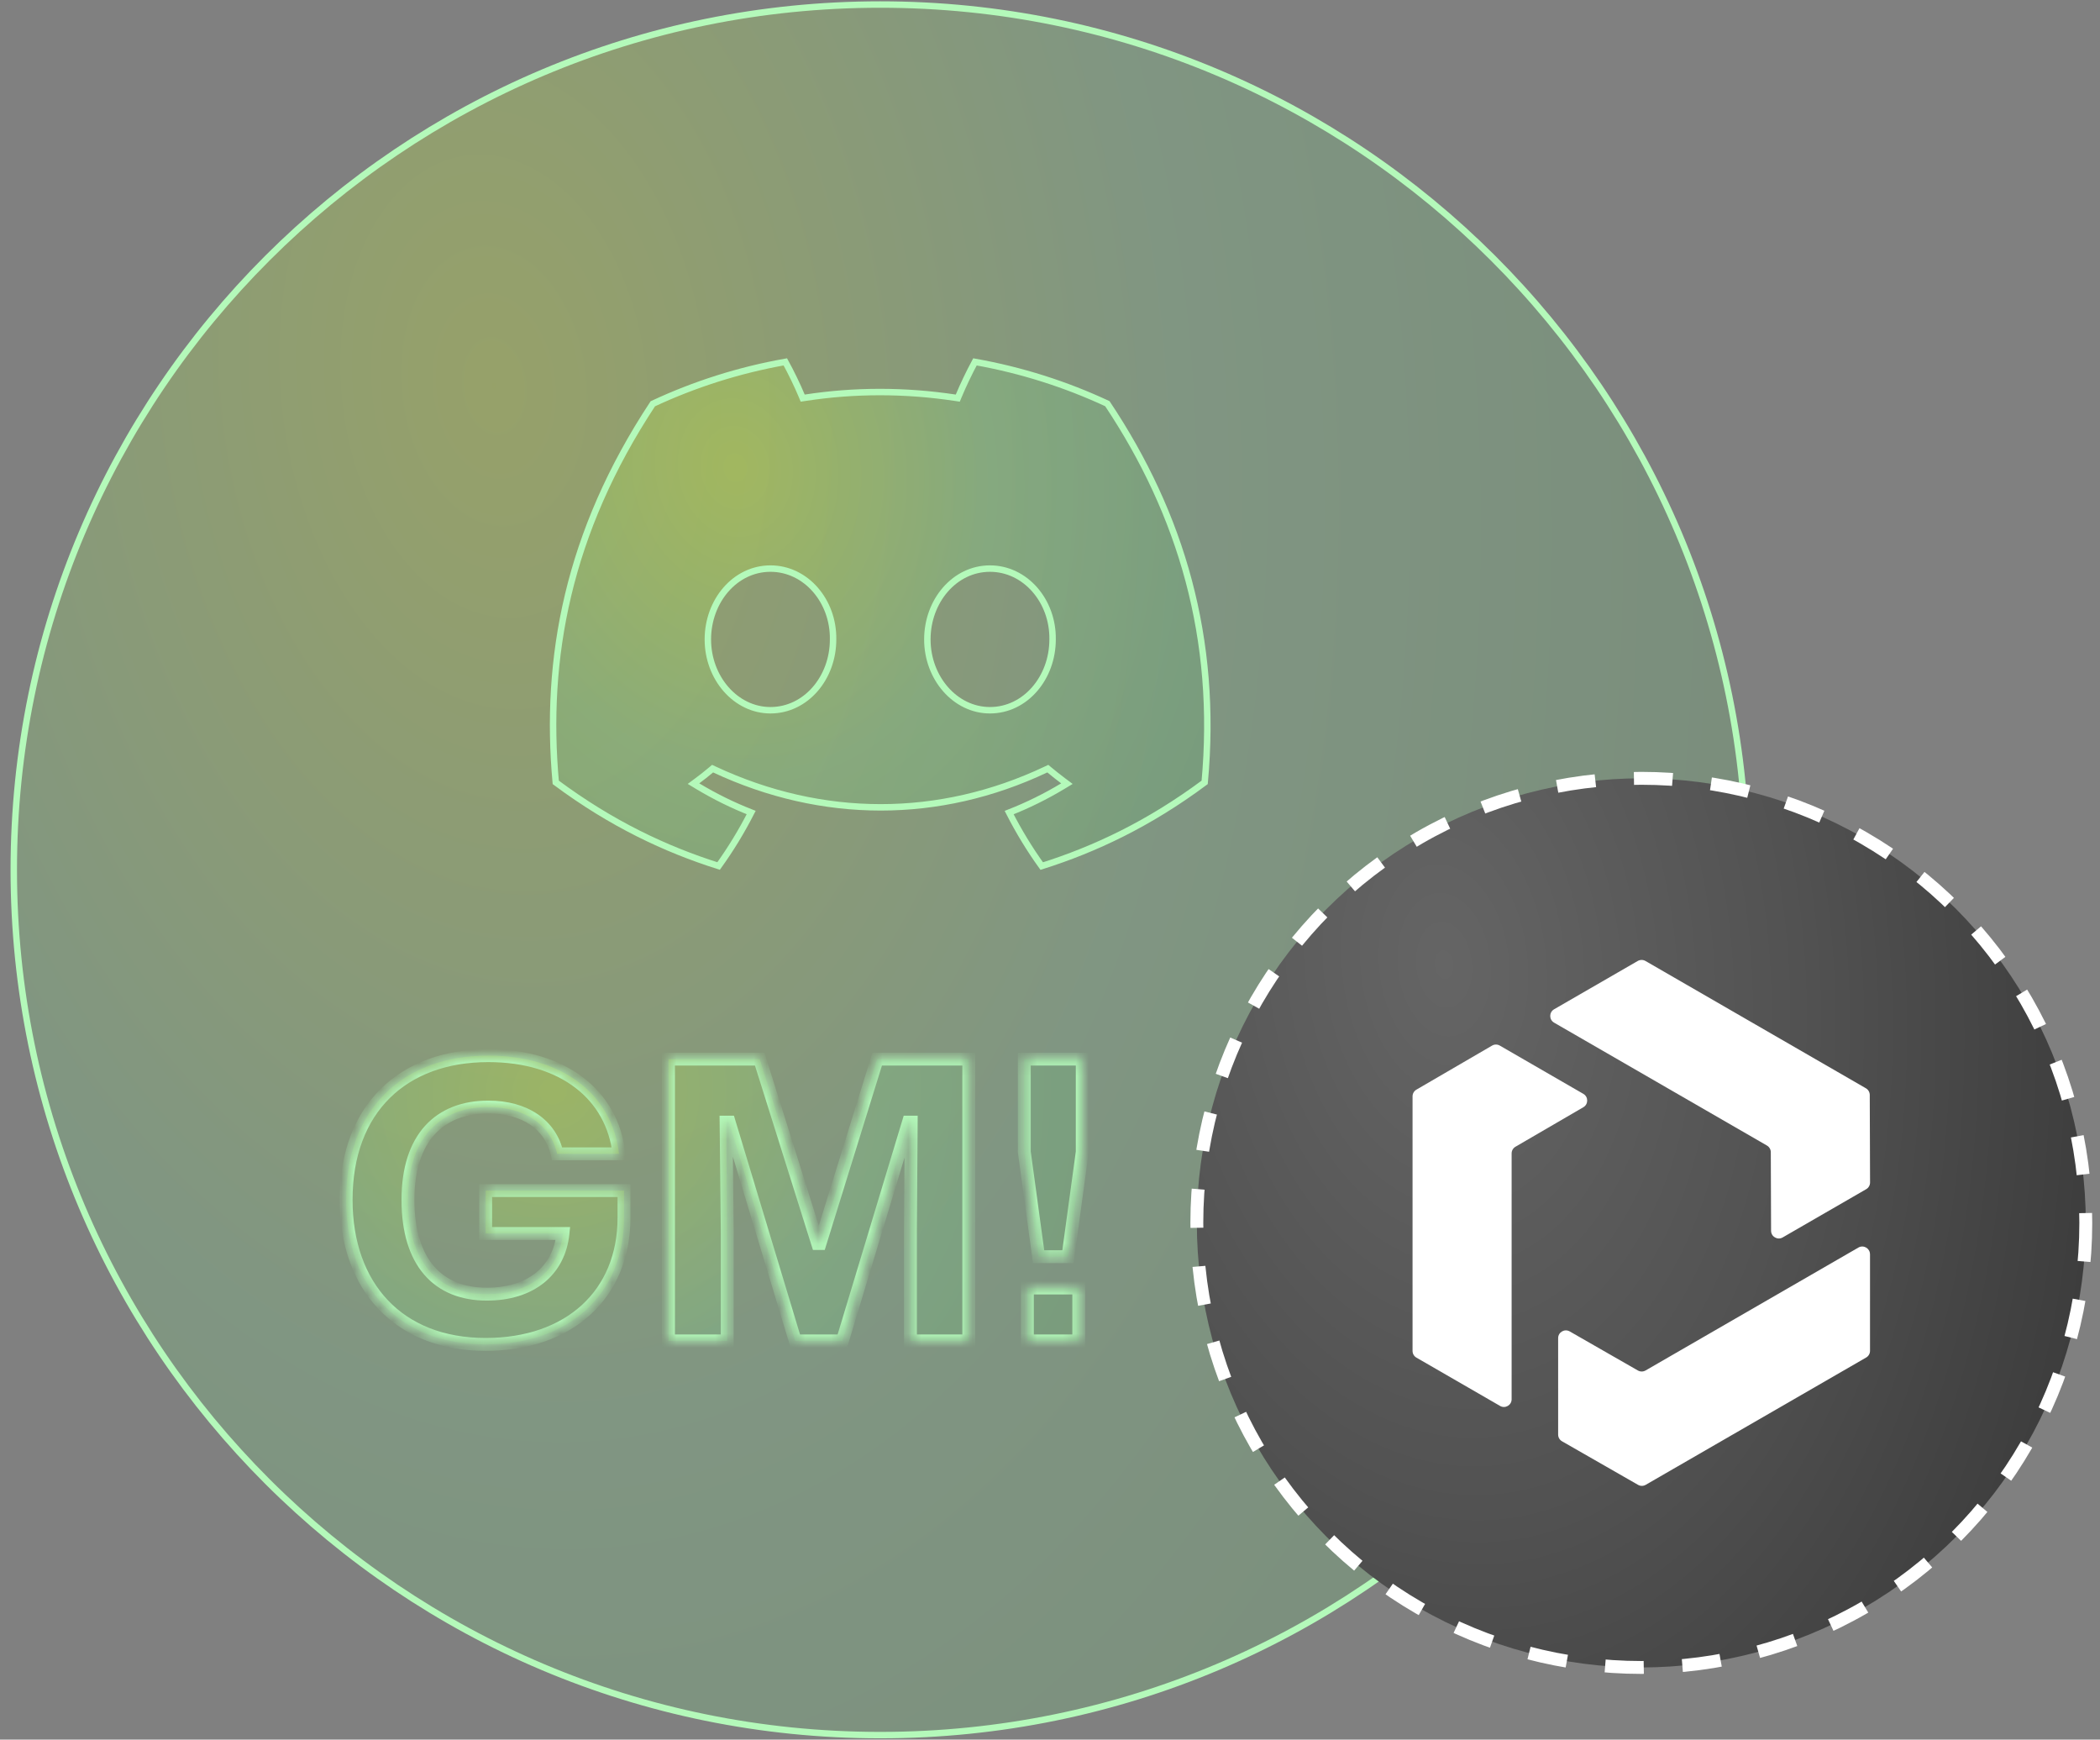<svg width="163" height="135" viewBox="0 0 163 135" fill="none" xmlns="http://www.w3.org/2000/svg">
<rect x="0" y="0" width="163" height="135" fill="#808080" stroke="none"/>
<path d="M135.573 67.501C135.573 104.586 105.464 134.65 68.321 134.65C31.179 134.65 1.069 104.586 1.069 67.501C1.069 30.416 31.179 0.352 68.321 0.352C105.464 0.352 135.573 30.416 135.573 67.501Z" fill="url(#paint0_radial_23588_583)" fill-opacity="0.27" stroke="#B4F9BA" stroke-width="0.5"/>
<path d="M78.329 63.059C79.779 62.491 81.173 61.802 82.495 61.005L82.813 60.813L82.516 60.591C82.157 60.322 81.801 60.04 81.453 59.75L81.331 59.648L81.186 59.716C72.917 63.631 63.827 63.631 55.456 59.716L55.311 59.648L55.189 59.751C54.846 60.04 54.491 60.321 54.128 60.59L53.828 60.812L54.148 61.005C55.466 61.798 56.856 62.487 58.306 63.055C57.565 64.509 56.718 65.895 55.777 67.205C51.654 65.903 47.462 63.929 43.137 60.715C42.26 51.095 44.067 41.342 50.671 31.334C53.901 29.826 57.352 28.721 60.957 28.082C61.393 28.879 61.89 29.897 62.23 30.715L62.305 30.895L62.499 30.866C66.346 30.276 70.229 30.276 74.149 30.866L74.342 30.895L74.417 30.715C74.758 29.896 75.244 28.878 75.675 28.082C79.276 28.722 82.723 29.822 85.952 31.326C91.682 39.907 94.534 49.572 93.506 60.715C89.181 63.933 84.985 65.907 80.858 67.21C79.913 65.899 79.07 64.51 78.329 63.059ZM54.943 49.623C54.943 52.609 57.102 55.117 59.803 55.117C62.548 55.117 64.666 52.609 64.663 49.624C64.708 46.63 62.545 44.124 59.803 44.124C57.056 44.124 54.943 46.638 54.943 49.623ZM71.98 49.623C71.98 52.609 74.14 55.117 76.84 55.117C79.586 55.117 81.7 52.608 81.701 49.624C81.746 46.63 79.583 44.124 76.84 44.124C74.094 44.124 71.98 46.638 71.98 49.623Z" fill="url(#paint1_radial_23588_583)" fill-opacity="0.27" stroke="#B4F9BA" stroke-width="0.5"/>
<mask id="path-3-inside-1_23588_583" fill="white">
<path d="M37.695 104.331C30.915 104.331 26.865 99.831 26.865 93.111C26.865 86.031 31.275 81.921 37.905 81.921C43.725 81.921 47.535 84.981 48.045 89.54H43.245C42.735 87.26 40.725 85.91 37.905 85.91C34.125 85.91 31.665 88.281 31.665 93.111C31.665 97.971 34.005 100.431 37.785 100.431C41.175 100.431 43.395 98.63 43.695 95.721H37.695V92.391H48.435V94.49C48.435 100.461 44.175 104.331 37.695 104.331ZM51.887 104.061V82.191H58.967L63.467 96.501H63.647L68.087 82.191H75.197V104.061H70.667V95.421L70.727 87.081H70.517L65.387 104.061H61.727L56.597 87.081H56.357L56.447 95.481V104.061H51.887ZM80.614 97.52L79.504 89.391V82.191H84.004V89.391L82.894 97.52H80.614ZM79.744 104.061V99.951H83.734V104.061H79.744Z"/>
</mask>
<path d="M37.695 104.331C30.915 104.331 26.865 99.831 26.865 93.111C26.865 86.031 31.275 81.921 37.905 81.921C43.725 81.921 47.535 84.981 48.045 89.54H43.245C42.735 87.26 40.725 85.91 37.905 85.91C34.125 85.91 31.665 88.281 31.665 93.111C31.665 97.971 34.005 100.431 37.785 100.431C41.175 100.431 43.395 98.63 43.695 95.721H37.695V92.391H48.435V94.49C48.435 100.461 44.175 104.331 37.695 104.331ZM51.887 104.061V82.191H58.967L63.467 96.501H63.647L68.087 82.191H75.197V104.061H70.667V95.421L70.727 87.081H70.517L65.387 104.061H61.727L56.597 87.081H56.357L56.447 95.481V104.061H51.887ZM80.614 97.52L79.504 89.391V82.191H84.004V89.391L82.894 97.52H80.614ZM79.744 104.061V99.951H83.734V104.061H79.744Z" fill="url(#paint2_radial_23588_583)" fill-opacity="0.27"/>
<path d="M48.045 89.54V90.04H48.605L48.542 89.485L48.045 89.54ZM43.245 89.54L42.758 89.65L42.845 90.04H43.245V89.54ZM43.695 95.721L44.193 95.772L44.25 95.221H43.695V95.721ZM37.695 95.721H37.195V96.221H37.695V95.721ZM37.695 92.391V91.891H37.195V92.391H37.695ZM48.435 92.391H48.935V91.891H48.435V92.391ZM37.695 103.831C34.42 103.831 31.852 102.747 30.101 100.897C28.347 99.043 27.365 96.371 27.365 93.111H26.365C26.365 96.57 27.409 99.508 29.375 101.584C31.344 103.664 34.191 104.831 37.695 104.831V103.831ZM27.365 93.111C27.365 89.676 28.433 87.016 30.251 85.216C32.07 83.414 34.694 82.421 37.905 82.421V81.421C34.487 81.421 31.59 82.482 29.547 84.505C27.503 86.53 26.365 89.465 26.365 93.111H27.365ZM37.905 82.421C40.73 82.421 43.024 83.163 44.663 84.418C46.296 85.668 47.308 87.449 47.548 89.596L48.542 89.485C48.273 87.072 47.125 85.043 45.271 83.624C43.422 82.208 40.901 81.421 37.905 81.421V82.421ZM48.045 89.04H43.245V90.04H48.045V89.04ZM43.733 89.431C43.158 86.86 40.888 85.41 37.905 85.41V86.41C40.563 86.41 42.313 87.661 42.758 89.65L43.733 89.431ZM37.905 85.41C35.908 85.41 34.201 86.04 32.998 87.363C31.801 88.68 31.165 90.616 31.165 93.111H32.165C32.165 90.775 32.76 89.112 33.738 88.036C34.71 86.966 36.123 86.41 37.905 86.41V85.41ZM31.165 93.111C31.165 95.614 31.768 97.577 32.93 98.92C34.101 100.274 35.782 100.931 37.785 100.931V99.93C36.009 99.93 34.63 99.357 33.686 98.266C32.733 97.164 32.165 95.467 32.165 93.111H31.165ZM37.785 100.931C39.567 100.931 41.088 100.457 42.212 99.557C43.341 98.653 44.03 97.348 44.193 95.772L43.198 95.669C43.061 97.003 42.49 98.053 41.587 98.776C40.678 99.504 39.394 99.93 37.785 99.93V100.931ZM43.695 95.221H37.695V96.221H43.695V95.221ZM38.195 95.721V92.391H37.195V95.721H38.195ZM37.695 92.891H48.435V91.891H37.695V92.891ZM47.935 92.391V94.49H48.935V92.391H47.935ZM47.935 94.49C47.935 97.35 46.919 99.671 45.158 101.28C43.393 102.893 40.837 103.831 37.695 103.831V104.831C41.034 104.831 43.848 103.833 45.833 102.018C47.822 100.2 48.935 97.601 48.935 94.49H47.935ZM51.887 104.061H51.387V104.561H51.887V104.061ZM51.887 82.191V81.691H51.387V82.191H51.887ZM58.967 82.191L59.444 82.041L59.334 81.691H58.967V82.191ZM63.467 96.501L62.99 96.65L63.1 97.001H63.467V96.501ZM63.647 96.501V97.001H64.015L64.124 96.649L63.647 96.501ZM68.087 82.191V81.691H67.718L67.609 82.042L68.087 82.191ZM75.197 82.191H75.697V81.691H75.197V82.191ZM75.197 104.061V104.561H75.697V104.061H75.197ZM70.667 104.061H70.167V104.561H70.667V104.061ZM70.667 95.421L70.167 95.417V95.421H70.667ZM70.727 87.081L71.227 87.084L71.23 86.581H70.727V87.081ZM70.517 87.081V86.581H70.145L70.038 86.936L70.517 87.081ZM65.387 104.061V104.561H65.758L65.865 104.205L65.387 104.061ZM61.727 104.061L61.248 104.205L61.355 104.561H61.727V104.061ZM56.597 87.081L57.075 86.936L56.968 86.581H56.597V87.081ZM56.357 87.081V86.581H55.851L55.857 87.086L56.357 87.081ZM56.447 95.481H56.947L56.947 95.475L56.447 95.481ZM56.447 104.061V104.561H56.947V104.061H56.447ZM52.387 104.061V82.191H51.387V104.061H52.387ZM51.887 82.691H58.967V81.691H51.887V82.691ZM58.49 82.341L62.99 96.65L63.944 96.351L59.444 82.041L58.49 82.341ZM63.467 97.001H63.647V96.001H63.467V97.001ZM64.124 96.649L68.564 82.339L67.609 82.042L63.169 96.352L64.124 96.649ZM68.087 82.691H75.197V81.691H68.087V82.691ZM74.697 82.191V104.061H75.697V82.191H74.697ZM75.197 103.561H70.667V104.561H75.197V103.561ZM71.167 104.061V95.421H70.167V104.061H71.167ZM71.167 95.424L71.227 87.084L70.227 87.077L70.167 95.417L71.167 95.424ZM70.727 86.581H70.517V87.581H70.727V86.581ZM70.038 86.936L64.908 103.916L65.865 104.205L70.995 87.225L70.038 86.936ZM65.387 103.561H61.727V104.561H65.387V103.561ZM62.205 103.916L57.075 86.936L56.118 87.225L61.248 104.205L62.205 103.916ZM56.597 86.581H56.357V87.581H56.597V86.581ZM55.857 87.086L55.947 95.486L56.947 95.475L56.857 87.075L55.857 87.086ZM55.947 95.481V104.061H56.947V95.481H55.947ZM56.447 103.561H51.887V104.561H56.447V103.561ZM80.614 97.52L80.119 97.588L80.178 98.02H80.614V97.52ZM79.504 89.391H79.004V89.424L79.009 89.458L79.504 89.391ZM79.504 82.191V81.691H79.004V82.191H79.504ZM84.004 82.191H84.504V81.691H84.004V82.191ZM84.004 89.391L84.5 89.458L84.504 89.424V89.391H84.004ZM82.894 97.52V98.02H83.331L83.39 97.588L82.894 97.52ZM79.744 104.061H79.244V104.561H79.744V104.061ZM79.744 99.951V99.451H79.244V99.951H79.744ZM83.734 99.951H84.234V99.451H83.734V99.951ZM83.734 104.061V104.561H84.234V104.061H83.734ZM81.11 97.453L80 89.323L79.009 89.458L80.119 97.588L81.11 97.453ZM80.004 89.391V82.191H79.004V89.391H80.004ZM79.504 82.691H84.004V81.691H79.504V82.691ZM83.504 82.191V89.391H84.504V82.191H83.504ZM83.509 89.323L82.399 97.453L83.39 97.588L84.5 89.458L83.509 89.323ZM82.894 97.02H80.614V98.02H82.894V97.02ZM80.244 104.061V99.951H79.244V104.061H80.244ZM79.744 100.451H83.734V99.451H79.744V100.451ZM83.234 99.951V104.061H84.234V99.951H83.234ZM83.734 103.561H79.744V104.561H83.734V103.561Z" fill="#B4F9BA" mask="url(#path-3-inside-1_23588_583)"/>
<circle cx="127.397" cy="94.9" r="34.5" fill="url(#paint3_radial_23588_583)" stroke="white" stroke-dasharray="3 3"/>
<g style="mix-blend-mode:luminosity">
<path d="M120.628 78.323L127.12 74.574C127.305 74.468 127.534 74.468 127.719 74.574L144.829 84.453C145.014 84.559 145.128 84.757 145.129 84.97L145.152 91.764C145.152 91.979 145.039 92.178 144.852 92.285L138.369 96.029C137.971 96.26 137.471 95.972 137.469 95.512L137.448 89.414C137.448 89.201 137.332 89.004 137.148 88.897L120.628 79.361C120.228 79.13 120.228 78.554 120.628 78.323Z" fill="white"/>
<path d="M116.432 109.103L109.942 105.356C109.755 105.249 109.641 105.052 109.641 104.837V85.079C109.641 84.866 109.755 84.669 109.94 84.56L115.813 81.142C116 81.033 116.229 81.033 116.414 81.142L122.897 84.886C123.295 85.117 123.297 85.691 122.899 85.924L117.63 88.99C117.445 89.097 117.331 89.294 117.331 89.509V108.586C117.331 109.048 116.832 109.336 116.432 109.105V109.103Z" fill="white"/>
<path d="M145.149 97.335V104.829C145.149 105.045 145.035 105.242 144.848 105.349L127.738 115.227C127.553 115.334 127.326 115.334 127.141 115.227L121.244 111.849C121.057 111.743 120.942 111.544 120.942 111.329V103.843C120.942 103.382 121.44 103.094 121.84 103.322L127.13 106.353C127.315 106.46 127.542 106.458 127.727 106.353L144.247 96.814C144.647 96.583 145.147 96.871 145.147 97.333L145.149 97.335Z" fill="white"/>
</g>
<defs>
<radialGradient id="paint0_radial_23588_583" cx="0" cy="0" r="1" gradientUnits="userSpaceOnUse" gradientTransform="translate(38.693 28.993) rotate(83.156) scale(203.207 131.22)">
<stop stop-color="#d5fc2e"/>
<stop offset="0.4" stop-color="#82D289"/>
<stop offset="0.835" stop-color="#66AB6C"/>
<stop offset="1" stop-color="#386A3C"/>
</radialGradient>
<radialGradient id="paint1_radial_23588_583" cx="0" cy="0" r="1" gradientUnits="userSpaceOnUse" gradientTransform="translate(57.067 36.313) rotate(81.2) scale(60.124 49.611)">
<stop stop-color="#d5fc2e"/>
<stop offset="0.4" stop-color="#82D289"/>
<stop offset="0.835" stop-color="#66AB6C"/>
<stop offset="1" stop-color="#386A3C"/>
</radialGradient>
<radialGradient id="paint2_radial_23588_583" cx="0" cy="0" r="1" gradientUnits="userSpaceOnUse" gradientTransform="translate(42.928 84.776) rotate(78.522) scale(54.982 58.521)">
<stop stop-color="#d5fc2e"/>
<stop offset="0.4" stop-color="#82D289"/>
<stop offset="0.835" stop-color="#66AB6C"/>
<stop offset="1" stop-color="#386A3C"/>
</radialGradient>
<radialGradient id="paint3_radial_23588_583" cx="0" cy="0" r="1" gradientUnits="userSpaceOnUse" gradientTransform="translate(112.035 74.903) rotate(83.167) scale(105.522 68.039)">
<stop stop-color="#656565"/>
<stop offset="0.4" stop-color="#525252"/>
<stop offset="0.835" stop-color="#373737"/>
<stop offset="1" stop-color="#2F2F2F"/>
</radialGradient>
</defs>
</svg>
